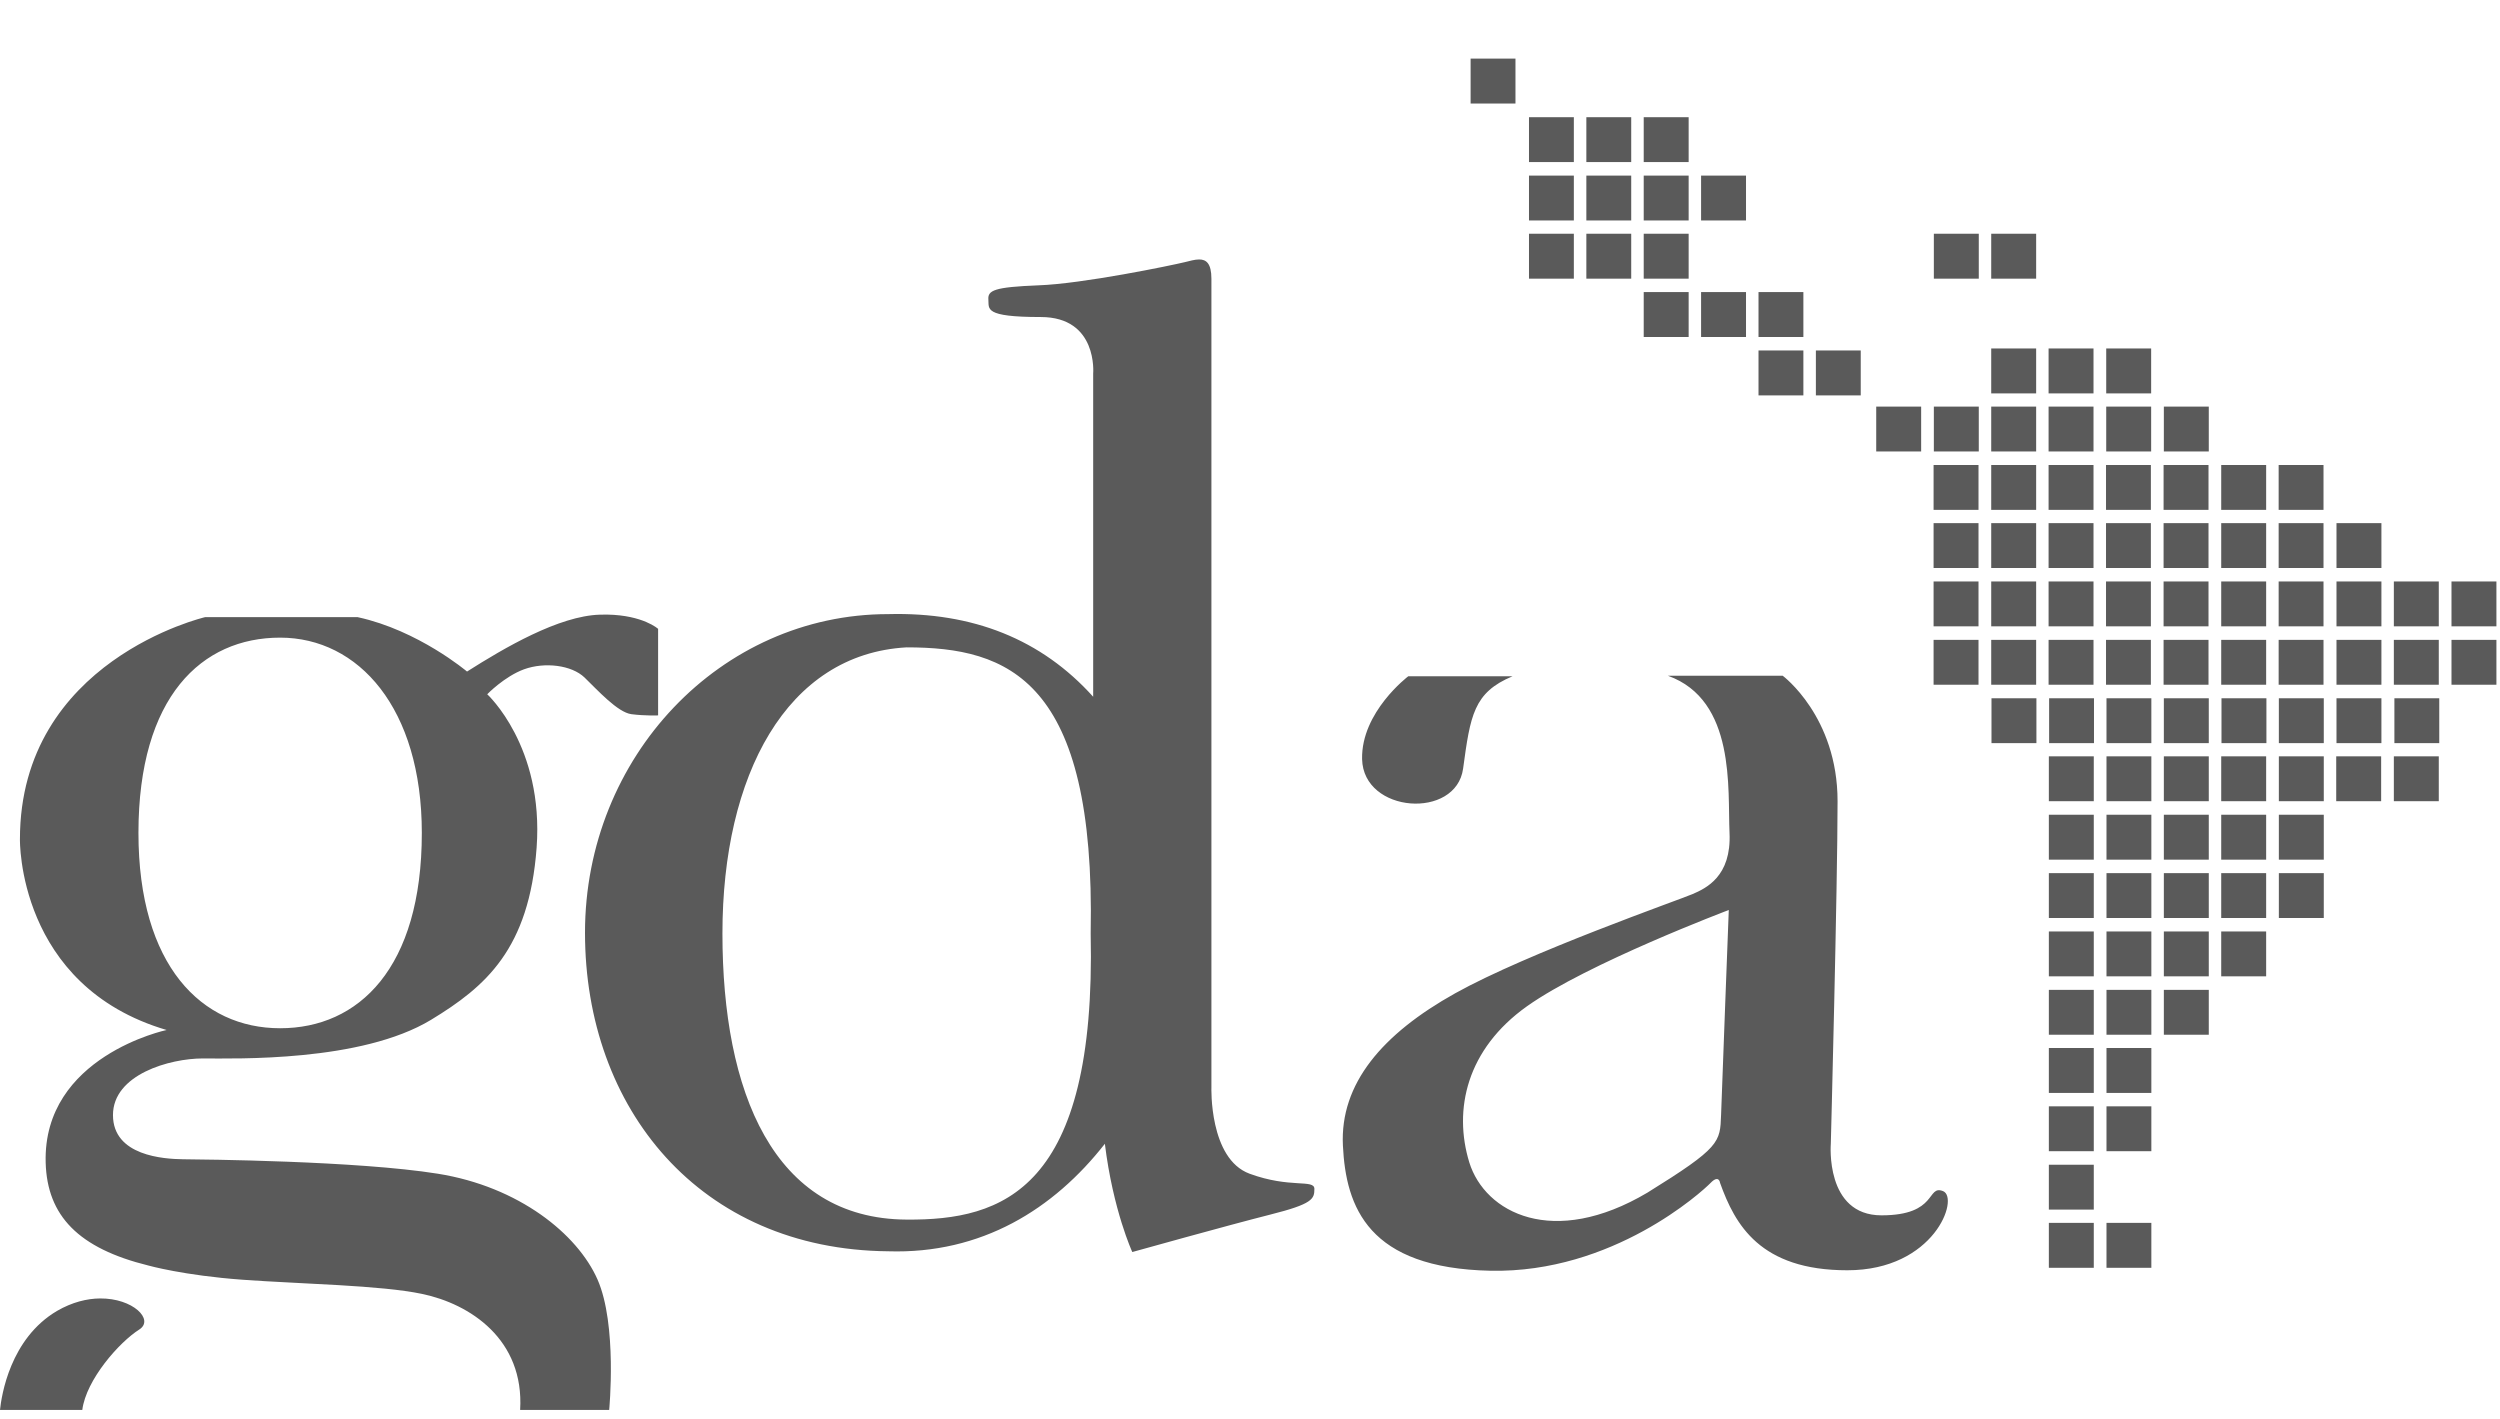 <svg width="37" height="21" viewBox="0 0 37 21" fill="none" xmlns="http://www.w3.org/2000/svg">
<path d="M17.746 3.84C17.683 3.84 17.608 3.862 17.534 3.88C17.338 3.928 16.02 4.201 15.366 4.223C14.713 4.249 14.617 4.297 14.628 4.434C14.639 4.57 14.554 4.692 15.403 4.692C16.253 4.692 16.179 5.53 16.179 5.53V10.312C15.414 9.462 14.399 9.056 13.144 9.089C10.666 9.089 8.658 11.201 8.658 13.804C8.658 16.407 10.356 18.493 13.144 18.519C14.528 18.563 15.595 17.895 16.352 16.928C16.474 17.917 16.758 18.53 16.758 18.53C16.758 18.53 18.172 18.135 18.8 17.976C19.428 17.818 19.453 17.744 19.453 17.596C19.453 17.448 19.095 17.592 18.494 17.371C17.892 17.149 17.929 16.09 17.929 16.09V4.127C17.929 3.897 17.852 3.839 17.746 3.84H17.746ZM8.989 9.096C8.953 9.095 8.916 9.096 8.879 9.097C8.27 9.115 7.465 9.588 6.912 9.939C6.912 9.939 6.192 9.329 5.294 9.134H3.035C3.035 9.134 0.295 9.773 0.295 12.42C0.295 12.42 0.251 14.591 2.466 15.244C2.466 15.244 0.631 15.632 0.676 17.208C0.698 17.995 1.163 18.475 2.197 18.73C2.197 18.73 2.721 18.877 3.589 18.94C4.456 19.003 5.638 19.021 6.247 19.15C6.956 19.298 7.761 19.822 7.698 20.867H9.016C9.016 20.867 9.138 19.605 8.843 18.936C8.547 18.264 7.68 17.563 6.48 17.371C5.28 17.179 2.983 17.16 2.706 17.157C2.429 17.153 1.672 17.109 1.672 16.503C1.672 15.901 2.514 15.665 3.002 15.665C3.489 15.665 5.346 15.72 6.38 15.093C7.188 14.602 7.831 14.048 7.942 12.545C8.052 11.043 7.211 10.275 7.211 10.275C7.211 10.275 7.465 10.012 7.757 9.905C8.063 9.795 8.459 9.843 8.651 10.027C8.842 10.212 9.142 10.544 9.345 10.57C9.548 10.596 9.74 10.588 9.74 10.588V9.307C9.74 9.307 9.519 9.106 8.989 9.096ZM4.146 9.437C5.306 9.437 6.243 10.481 6.243 12.327C6.243 14.332 5.306 15.218 4.146 15.218C2.987 15.218 2.049 14.295 2.049 12.327C2.049 10.308 2.987 9.437 4.146 9.437H4.146ZM13.417 9.581C14.923 9.581 16.216 10.053 16.142 13.815C16.227 17.618 14.838 18.061 13.417 18.05C11.442 18.039 10.692 16.156 10.692 13.815C10.692 11.475 11.641 9.68 13.417 9.581ZM24.685 10.001C25.693 10.363 25.568 11.681 25.597 12.327C25.627 12.973 25.247 13.147 25.051 13.232C24.855 13.317 22.614 14.1 21.536 14.701C20.458 15.303 19.83 16.038 19.875 16.954C19.919 17.869 20.251 18.77 22.06 18.807C23.869 18.844 25.191 17.637 25.317 17.507C25.442 17.378 25.457 17.507 25.457 17.507C25.678 18.124 26.048 18.8 27.34 18.8C28.632 18.8 29.001 17.729 28.758 17.629C28.51 17.53 28.684 17.987 27.846 17.987C27.008 17.987 27.096 16.928 27.096 16.928C27.096 16.928 27.196 13.114 27.196 11.858C27.196 10.603 26.384 10.001 26.384 10.001H24.685ZM20.842 10.009C20.842 10.009 20.144 10.537 20.159 11.235C20.177 12.039 21.551 12.132 21.654 11.375C21.761 10.588 21.809 10.249 22.385 10.009H20.842ZM25.586 13.468C25.586 13.468 25.486 16.082 25.472 16.5C25.457 16.906 25.464 16.98 24.382 17.651C22.987 18.478 21.979 17.951 21.746 17.205C21.506 16.422 21.706 15.528 22.599 14.893C23.493 14.258 25.586 13.468 25.586 13.468ZM1.48 19.217C1.288 19.219 1.07 19.271 0.845 19.401C0.148 19.811 0.022 20.657 0 20.867H1.218C1.274 20.421 1.765 19.863 2.064 19.675C2.284 19.531 1.97 19.213 1.48 19.217V19.217ZM21.765 0.867V1.532H22.429V0.867H21.765ZM22.629 1.735V2.399H23.293V1.735H22.629ZM23.478 1.735V2.399H24.142V1.735H23.478ZM24.327 1.735V2.399H24.992V1.735H24.327ZM22.629 2.599V3.263H23.293V2.599H22.629ZM23.478 2.599V3.263H24.142V2.599H23.478ZM24.327 2.599V3.263H24.992V2.599H24.327ZM25.176 2.599V3.263H25.841V2.599H25.176ZM22.629 3.459V4.124H23.293V3.459H22.629ZM23.478 3.459V4.124H24.142V3.459H23.478ZM24.327 3.459V4.124H24.992V3.459H24.327ZM28.621 3.459V4.124H29.286V3.459H28.621ZM29.47 3.459V4.124H30.135V3.459H29.47ZM24.327 4.323V4.988H24.992V4.323H24.327ZM25.176 4.323V4.988H25.841V4.323H25.176ZM26.026 4.323V4.988H26.69V4.323H26.026ZM29.47 5.157V5.822H30.135V5.157H29.47ZM30.319 5.157V5.822H30.984V5.157H30.319ZM31.172 5.157V5.822H31.837V5.157H31.172ZM26.026 5.187V5.852H26.69V5.187H26.026ZM26.875 5.187V5.852H27.539V5.187H26.875ZM27.768 6.018V6.682H28.433V6.018H27.768ZM28.621 6.018V6.682H29.286V6.018H28.621ZM29.47 6.018V6.682H30.135V6.018H29.47ZM30.319 6.018V6.682H30.984V6.018H30.319ZM31.172 6.018V6.682H31.837V6.018H31.172ZM32.025 6.018V6.682H32.69V6.018H32.025ZM28.617 6.882V7.546H29.282V6.882H28.617ZM29.47 6.882V7.546H30.135V6.882H29.47ZM30.319 6.882V7.546H30.984V6.882H30.319ZM31.169 6.882V7.546H31.833V6.882H31.169ZM32.021 6.882V7.546H32.686V6.882H32.021ZM32.874 6.882V7.546H33.539V6.882H32.874ZM33.724 6.882V7.546H34.388V6.882H33.724ZM28.617 7.742V8.406H29.282V7.742H28.617ZM29.47 7.742V8.406H30.135V7.742H29.47ZM30.319 7.742V8.406H30.984V7.742H30.319ZM31.169 7.742V8.406H31.833V7.742H31.169ZM32.021 7.742V8.406H32.686V7.742H32.021ZM32.874 7.742V8.406H33.539V7.742H32.874ZM33.724 7.742V8.406H34.388V7.742H33.724ZM34.58 7.742V8.406H35.245V7.742H34.58ZM28.617 8.606V9.27H29.282V8.606H28.617ZM29.47 8.606V9.27H30.135V8.606H29.47ZM30.319 8.606V9.27H30.984V8.606H30.319ZM31.169 8.606V9.27H31.833V8.606H31.169ZM32.021 8.606V9.27H32.686V8.606H32.021ZM32.874 8.606V9.27H33.539V8.606H32.874ZM33.724 8.606V9.27H34.388V8.606H33.724ZM34.58 8.606V9.27H35.245V8.606H34.58ZM35.429 8.606V9.27H36.094V8.606H35.429ZM36.282 8.606V9.27H36.947V8.606H36.282ZM28.617 9.47V10.134H29.282V9.47H28.617ZM29.47 9.47V10.134H30.135V9.47H29.47ZM30.319 9.47V10.134H30.984V9.47H30.319ZM31.169 9.47V10.134H31.833V9.47H31.169ZM32.021 9.47V10.134H32.686V9.47H32.021ZM32.874 9.47V10.134H33.539V9.47H32.874ZM33.724 9.47V10.134H34.388V9.47H33.724ZM34.58 9.47V10.134H35.245V9.47H34.58ZM35.429 9.47V10.134H36.094V9.47H35.429ZM36.282 9.47V10.134H36.947V9.47H36.282ZM29.474 10.334V10.998H30.139V10.334H29.474ZM30.327 10.334V10.998H30.991V10.334H30.327ZM31.176 10.334V10.998H31.84V10.334H31.176ZM32.025 10.334V10.998H32.69V10.334H32.025ZM32.878 10.334V10.998H33.543V10.334H32.878ZM33.727 10.334V10.998H34.392V10.334H33.727ZM34.58 10.334V10.998H35.245V10.334H34.58ZM35.437 10.334V10.998H36.101V10.334H35.437ZM30.323 11.194V11.858H30.988V11.194H30.323ZM31.176 11.194V11.858H31.84V11.194H31.176ZM32.025 11.194V11.858H32.69V11.194H32.025ZM32.874 11.194V11.858H33.539V11.194H32.874ZM33.727 11.194V11.858H34.392V11.194H33.727ZM34.576 11.194V11.858H35.241V11.194H34.576ZM35.429 11.194V11.858H36.094V11.194H35.429ZM30.323 12.058V12.723H30.988V12.058H30.323ZM31.176 12.058V12.723H31.84V12.058H31.176ZM32.025 12.058V12.723H32.69V12.058H32.025ZM32.874 12.058V12.723H33.539V12.058H32.874ZM33.727 12.058V12.723H34.392V12.058H33.727ZM30.323 12.922V13.586H30.988V12.922H30.323ZM31.176 12.922V13.586H31.84V12.922H31.176ZM32.025 12.922V13.586H32.69V12.922H32.025ZM32.874 12.922V13.586H33.539V12.922H32.874ZM33.727 12.922V13.586H34.392V12.922H33.727ZM30.323 13.786V14.45H30.988V13.786H30.323ZM31.176 13.786V14.45H31.84V13.786H31.176ZM32.025 13.786V14.45H32.69V13.786H32.025ZM32.874 13.786V14.45H33.539V13.786H32.874ZM30.323 14.65V15.314H30.988V14.65H30.323ZM31.176 14.65V15.314H31.84V14.65H31.176ZM32.025 14.65V15.314H32.69V14.65H32.025ZM30.323 15.51V16.175H30.988V15.51H30.323ZM31.176 15.51V16.175H31.84V15.51H31.176ZM30.323 16.374V17.038H30.988V16.374H30.323ZM31.176 16.374V17.038H31.84V16.374H31.176ZM30.323 17.238V17.902H30.988V17.238H30.323ZM30.323 18.098V18.763H30.988V18.098H30.323ZM31.176 18.098V18.763H31.84V18.098H31.176Z" fill="#5A5A5A"/>
</svg>
